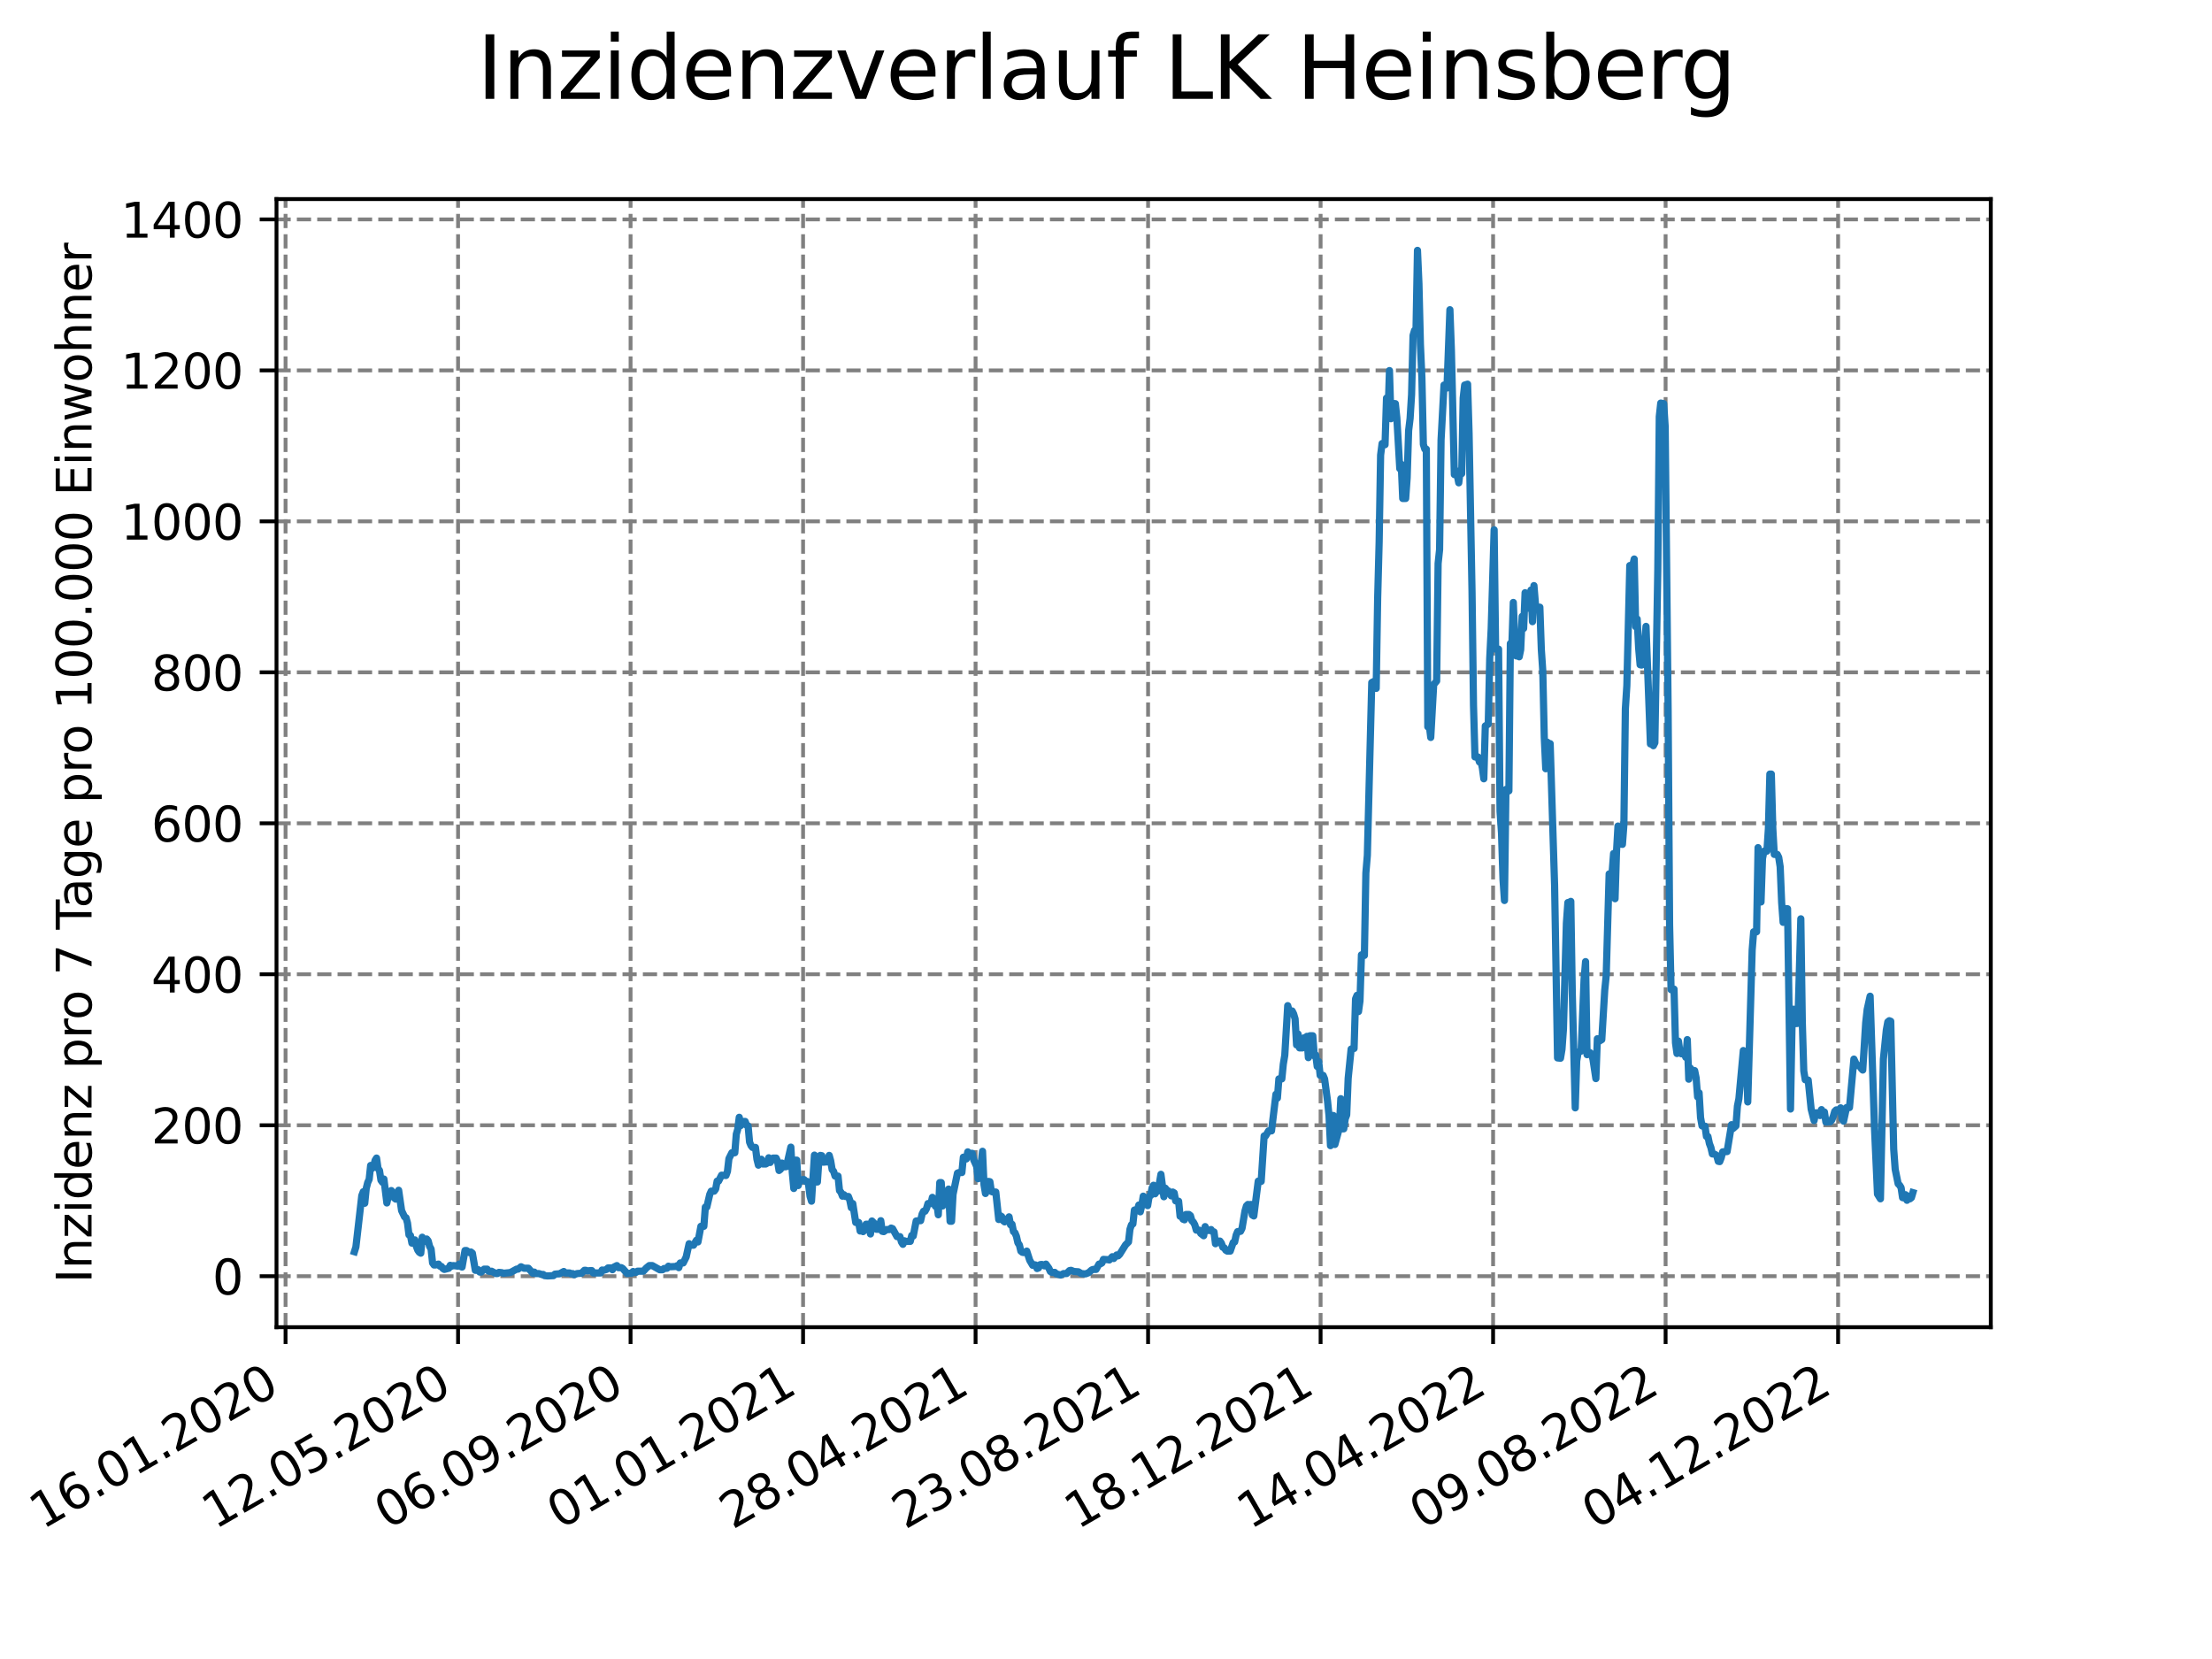 <?xml version="1.0" encoding="utf-8" standalone="no"?>
<!DOCTYPE svg PUBLIC "-//W3C//DTD SVG 1.1//EN"
  "http://www.w3.org/Graphics/SVG/1.1/DTD/svg11.dtd">
<svg xmlns:xlink="http://www.w3.org/1999/xlink" width="460.8pt" height="345.6pt" viewBox="0 0 460.8 345.6" xmlns="http://www.w3.org/2000/svg" version="1.1">
 <defs>
  <style type="text/css">*{stroke-linejoin: round; stroke-linecap: butt}</style>
 </defs>
 <g id="figure_1">
  <g id="patch_1">
   <path d="M 0 345.6 
L 460.8 345.6 
L 460.8 0 
L 0 0 
z
" style="fill: #ffffff"/>
  </g>
  <g id="axes_1">
   <g id="patch_2">
    <path d="M 57.6 276.48 
L 414.72 276.48 
L 414.72 41.472 
L 57.6 41.472 
z
" style="fill: #ffffff"/>
   </g>
   <g id="matplotlib.axis_1">
    <g id="xtick_1">
     <g id="line2d_1">
      <path d="M 59.486 276.48 
L 59.486 41.472 
" clip-path="url(#pb5d3e472e5)" style="fill: none; stroke-dasharray: 2.96,1.28; stroke-dashoffset: 0; stroke: #808080; stroke-width: 0.8"/>
     </g>
     <g id="line2d_2">
      <defs>
       <path id="m6e29b50422" d="M 0 0 
L 0 3.5 
" style="stroke: #000000; stroke-width: 0.8"/>
      </defs>
      <g>
       <use xlink:href="#m6e29b50422" x="59.486" y="276.48" style="stroke: #000000; stroke-width: 0.8"/>
      </g>
     </g>
     <g id="text_1">
      <!-- 16.01.2020 -->
      <g transform="translate(8.861 318.689) rotate(-30) scale(0.1 -0.1)">
       <defs>
        <path id="DejaVuSans-31" d="M 794 531 
L 1825 531 
L 1825 4091 
L 703 3866 
L 703 4441 
L 1819 4666 
L 2450 4666 
L 2450 531 
L 3481 531 
L 3481 0 
L 794 0 
L 794 531 
z
" transform="scale(0.016)"/>
        <path id="DejaVuSans-36" d="M 2113 2584 
Q 1688 2584 1439 2293 
Q 1191 2003 1191 1497 
Q 1191 994 1439 701 
Q 1688 409 2113 409 
Q 2538 409 2786 701 
Q 3034 994 3034 1497 
Q 3034 2003 2786 2293 
Q 2538 2584 2113 2584 
z
M 3366 4563 
L 3366 3988 
Q 3128 4100 2886 4159 
Q 2644 4219 2406 4219 
Q 1781 4219 1451 3797 
Q 1122 3375 1075 2522 
Q 1259 2794 1537 2939 
Q 1816 3084 2150 3084 
Q 2853 3084 3261 2657 
Q 3669 2231 3669 1497 
Q 3669 778 3244 343 
Q 2819 -91 2113 -91 
Q 1303 -91 875 529 
Q 447 1150 447 2328 
Q 447 3434 972 4092 
Q 1497 4750 2381 4750 
Q 2619 4750 2861 4703 
Q 3103 4656 3366 4563 
z
" transform="scale(0.016)"/>
        <path id="DejaVuSans-2e" d="M 684 794 
L 1344 794 
L 1344 0 
L 684 0 
L 684 794 
z
" transform="scale(0.016)"/>
        <path id="DejaVuSans-30" d="M 2034 4250 
Q 1547 4250 1301 3770 
Q 1056 3291 1056 2328 
Q 1056 1369 1301 889 
Q 1547 409 2034 409 
Q 2525 409 2770 889 
Q 3016 1369 3016 2328 
Q 3016 3291 2770 3770 
Q 2525 4250 2034 4250 
z
M 2034 4750 
Q 2819 4750 3233 4129 
Q 3647 3509 3647 2328 
Q 3647 1150 3233 529 
Q 2819 -91 2034 -91 
Q 1250 -91 836 529 
Q 422 1150 422 2328 
Q 422 3509 836 4129 
Q 1250 4750 2034 4750 
z
" transform="scale(0.016)"/>
        <path id="DejaVuSans-32" d="M 1228 531 
L 3431 531 
L 3431 0 
L 469 0 
L 469 531 
Q 828 903 1448 1529 
Q 2069 2156 2228 2338 
Q 2531 2678 2651 2914 
Q 2772 3150 2772 3378 
Q 2772 3750 2511 3984 
Q 2250 4219 1831 4219 
Q 1534 4219 1204 4116 
Q 875 4013 500 3803 
L 500 4441 
Q 881 4594 1212 4672 
Q 1544 4750 1819 4750 
Q 2544 4750 2975 4387 
Q 3406 4025 3406 3419 
Q 3406 3131 3298 2873 
Q 3191 2616 2906 2266 
Q 2828 2175 2409 1742 
Q 1991 1309 1228 531 
z
" transform="scale(0.016)"/>
       </defs>
       <use xlink:href="#DejaVuSans-31"/>
       <use xlink:href="#DejaVuSans-36" x="63.623"/>
       <use xlink:href="#DejaVuSans-2e" x="127.246"/>
       <use xlink:href="#DejaVuSans-30" x="159.033"/>
       <use xlink:href="#DejaVuSans-31" x="222.656"/>
       <use xlink:href="#DejaVuSans-2e" x="286.279"/>
       <use xlink:href="#DejaVuSans-32" x="318.066"/>
       <use xlink:href="#DejaVuSans-30" x="381.689"/>
       <use xlink:href="#DejaVuSans-32" x="445.312"/>
       <use xlink:href="#DejaVuSans-30" x="508.936"/>
      </g>
     </g>
    </g>
    <g id="xtick_2">
     <g id="line2d_3">
      <path d="M 95.423 276.48 
L 95.423 41.472 
" clip-path="url(#pb5d3e472e5)" style="fill: none; stroke-dasharray: 2.96,1.28; stroke-dashoffset: 0; stroke: #808080; stroke-width: 0.8"/>
     </g>
     <g id="line2d_4">
      <g>
       <use xlink:href="#m6e29b50422" x="95.423" y="276.48" style="stroke: #000000; stroke-width: 0.8"/>
      </g>
     </g>
     <g id="text_2">
      <!-- 12.05.2020 -->
      <g transform="translate(44.797 318.689) rotate(-30) scale(0.1 -0.1)">
       <defs>
        <path id="DejaVuSans-35" d="M 691 4666 
L 3169 4666 
L 3169 4134 
L 1269 4134 
L 1269 2991 
Q 1406 3038 1543 3061 
Q 1681 3084 1819 3084 
Q 2600 3084 3056 2656 
Q 3513 2228 3513 1497 
Q 3513 744 3044 326 
Q 2575 -91 1722 -91 
Q 1428 -91 1123 -41 
Q 819 9 494 109 
L 494 744 
Q 775 591 1075 516 
Q 1375 441 1709 441 
Q 2250 441 2565 725 
Q 2881 1009 2881 1497 
Q 2881 1984 2565 2268 
Q 2250 2553 1709 2553 
Q 1456 2553 1204 2497 
Q 953 2441 691 2322 
L 691 4666 
z
" transform="scale(0.016)"/>
       </defs>
       <use xlink:href="#DejaVuSans-31"/>
       <use xlink:href="#DejaVuSans-32" x="63.623"/>
       <use xlink:href="#DejaVuSans-2e" x="127.246"/>
       <use xlink:href="#DejaVuSans-30" x="159.033"/>
       <use xlink:href="#DejaVuSans-35" x="222.656"/>
       <use xlink:href="#DejaVuSans-2e" x="286.279"/>
       <use xlink:href="#DejaVuSans-32" x="318.066"/>
       <use xlink:href="#DejaVuSans-30" x="381.689"/>
       <use xlink:href="#DejaVuSans-32" x="445.312"/>
       <use xlink:href="#DejaVuSans-30" x="508.936"/>
      </g>
     </g>
    </g>
    <g id="xtick_3">
     <g id="line2d_5">
      <path d="M 131.359 276.48 
L 131.359 41.472 
" clip-path="url(#pb5d3e472e5)" style="fill: none; stroke-dasharray: 2.96,1.28; stroke-dashoffset: 0; stroke: #808080; stroke-width: 0.8"/>
     </g>
     <g id="line2d_6">
      <g>
       <use xlink:href="#m6e29b50422" x="131.359" y="276.48" style="stroke: #000000; stroke-width: 0.8"/>
      </g>
     </g>
     <g id="text_3">
      <!-- 06.09.2020 -->
      <g transform="translate(80.734 318.689) rotate(-30) scale(0.1 -0.1)">
       <defs>
        <path id="DejaVuSans-39" d="M 703 97 
L 703 672 
Q 941 559 1184 500 
Q 1428 441 1663 441 
Q 2288 441 2617 861 
Q 2947 1281 2994 2138 
Q 2813 1869 2534 1725 
Q 2256 1581 1919 1581 
Q 1219 1581 811 2004 
Q 403 2428 403 3163 
Q 403 3881 828 4315 
Q 1253 4750 1959 4750 
Q 2769 4750 3195 4129 
Q 3622 3509 3622 2328 
Q 3622 1225 3098 567 
Q 2575 -91 1691 -91 
Q 1453 -91 1209 -44 
Q 966 3 703 97 
z
M 1959 2075 
Q 2384 2075 2632 2365 
Q 2881 2656 2881 3163 
Q 2881 3666 2632 3958 
Q 2384 4250 1959 4250 
Q 1534 4250 1286 3958 
Q 1038 3666 1038 3163 
Q 1038 2656 1286 2365 
Q 1534 2075 1959 2075 
z
" transform="scale(0.016)"/>
       </defs>
       <use xlink:href="#DejaVuSans-30"/>
       <use xlink:href="#DejaVuSans-36" x="63.623"/>
       <use xlink:href="#DejaVuSans-2e" x="127.246"/>
       <use xlink:href="#DejaVuSans-30" x="159.033"/>
       <use xlink:href="#DejaVuSans-39" x="222.656"/>
       <use xlink:href="#DejaVuSans-2e" x="286.279"/>
       <use xlink:href="#DejaVuSans-32" x="318.066"/>
       <use xlink:href="#DejaVuSans-30" x="381.689"/>
       <use xlink:href="#DejaVuSans-32" x="445.312"/>
       <use xlink:href="#DejaVuSans-30" x="508.936"/>
      </g>
     </g>
    </g>
    <g id="xtick_4">
     <g id="line2d_7">
      <path d="M 167.295 276.48 
L 167.295 41.472 
" clip-path="url(#pb5d3e472e5)" style="fill: none; stroke-dasharray: 2.96,1.28; stroke-dashoffset: 0; stroke: #808080; stroke-width: 0.8"/>
     </g>
     <g id="line2d_8">
      <g>
       <use xlink:href="#m6e29b50422" x="167.295" y="276.48" style="stroke: #000000; stroke-width: 0.8"/>
      </g>
     </g>
     <g id="text_4">
      <!-- 01.01.2021 -->
      <g transform="translate(116.67 318.689) rotate(-30) scale(0.1 -0.1)">
       <use xlink:href="#DejaVuSans-30"/>
       <use xlink:href="#DejaVuSans-31" x="63.623"/>
       <use xlink:href="#DejaVuSans-2e" x="127.246"/>
       <use xlink:href="#DejaVuSans-30" x="159.033"/>
       <use xlink:href="#DejaVuSans-31" x="222.656"/>
       <use xlink:href="#DejaVuSans-2e" x="286.279"/>
       <use xlink:href="#DejaVuSans-32" x="318.066"/>
       <use xlink:href="#DejaVuSans-30" x="381.689"/>
       <use xlink:href="#DejaVuSans-32" x="445.312"/>
       <use xlink:href="#DejaVuSans-31" x="508.936"/>
      </g>
     </g>
    </g>
    <g id="xtick_5">
     <g id="line2d_9">
      <path d="M 203.231 276.48 
L 203.231 41.472 
" clip-path="url(#pb5d3e472e5)" style="fill: none; stroke-dasharray: 2.96,1.28; stroke-dashoffset: 0; stroke: #808080; stroke-width: 0.8"/>
     </g>
     <g id="line2d_10">
      <g>
       <use xlink:href="#m6e29b50422" x="203.231" y="276.48" style="stroke: #000000; stroke-width: 0.8"/>
      </g>
     </g>
     <g id="text_5">
      <!-- 28.04.2021 -->
      <g transform="translate(152.606 318.689) rotate(-30) scale(0.1 -0.1)">
       <defs>
        <path id="DejaVuSans-38" d="M 2034 2216 
Q 1584 2216 1326 1975 
Q 1069 1734 1069 1313 
Q 1069 891 1326 650 
Q 1584 409 2034 409 
Q 2484 409 2743 651 
Q 3003 894 3003 1313 
Q 3003 1734 2745 1975 
Q 2488 2216 2034 2216 
z
M 1403 2484 
Q 997 2584 770 2862 
Q 544 3141 544 3541 
Q 544 4100 942 4425 
Q 1341 4750 2034 4750 
Q 2731 4750 3128 4425 
Q 3525 4100 3525 3541 
Q 3525 3141 3298 2862 
Q 3072 2584 2669 2484 
Q 3125 2378 3379 2068 
Q 3634 1759 3634 1313 
Q 3634 634 3220 271 
Q 2806 -91 2034 -91 
Q 1263 -91 848 271 
Q 434 634 434 1313 
Q 434 1759 690 2068 
Q 947 2378 1403 2484 
z
M 1172 3481 
Q 1172 3119 1398 2916 
Q 1625 2713 2034 2713 
Q 2441 2713 2670 2916 
Q 2900 3119 2900 3481 
Q 2900 3844 2670 4047 
Q 2441 4250 2034 4250 
Q 1625 4250 1398 4047 
Q 1172 3844 1172 3481 
z
" transform="scale(0.016)"/>
        <path id="DejaVuSans-34" d="M 2419 4116 
L 825 1625 
L 2419 1625 
L 2419 4116 
z
M 2253 4666 
L 3047 4666 
L 3047 1625 
L 3713 1625 
L 3713 1100 
L 3047 1100 
L 3047 0 
L 2419 0 
L 2419 1100 
L 313 1100 
L 313 1709 
L 2253 4666 
z
" transform="scale(0.016)"/>
       </defs>
       <use xlink:href="#DejaVuSans-32"/>
       <use xlink:href="#DejaVuSans-38" x="63.623"/>
       <use xlink:href="#DejaVuSans-2e" x="127.246"/>
       <use xlink:href="#DejaVuSans-30" x="159.033"/>
       <use xlink:href="#DejaVuSans-34" x="222.656"/>
       <use xlink:href="#DejaVuSans-2e" x="286.279"/>
       <use xlink:href="#DejaVuSans-32" x="318.066"/>
       <use xlink:href="#DejaVuSans-30" x="381.689"/>
       <use xlink:href="#DejaVuSans-32" x="445.312"/>
       <use xlink:href="#DejaVuSans-31" x="508.936"/>
      </g>
     </g>
    </g>
    <g id="xtick_6">
     <g id="line2d_11">
      <path d="M 239.167 276.48 
L 239.167 41.472 
" clip-path="url(#pb5d3e472e5)" style="fill: none; stroke-dasharray: 2.96,1.28; stroke-dashoffset: 0; stroke: #808080; stroke-width: 0.8"/>
     </g>
     <g id="line2d_12">
      <g>
       <use xlink:href="#m6e29b50422" x="239.167" y="276.48" style="stroke: #000000; stroke-width: 0.8"/>
      </g>
     </g>
     <g id="text_6">
      <!-- 23.08.2021 -->
      <g transform="translate(188.542 318.689) rotate(-30) scale(0.1 -0.1)">
       <defs>
        <path id="DejaVuSans-33" d="M 2597 2516 
Q 3050 2419 3304 2112 
Q 3559 1806 3559 1356 
Q 3559 666 3084 287 
Q 2609 -91 1734 -91 
Q 1441 -91 1130 -33 
Q 819 25 488 141 
L 488 750 
Q 750 597 1062 519 
Q 1375 441 1716 441 
Q 2309 441 2620 675 
Q 2931 909 2931 1356 
Q 2931 1769 2642 2001 
Q 2353 2234 1838 2234 
L 1294 2234 
L 1294 2753 
L 1863 2753 
Q 2328 2753 2575 2939 
Q 2822 3125 2822 3475 
Q 2822 3834 2567 4026 
Q 2313 4219 1838 4219 
Q 1578 4219 1281 4162 
Q 984 4106 628 3988 
L 628 4550 
Q 988 4650 1302 4700 
Q 1616 4750 1894 4750 
Q 2613 4750 3031 4423 
Q 3450 4097 3450 3541 
Q 3450 3153 3228 2886 
Q 3006 2619 2597 2516 
z
" transform="scale(0.016)"/>
       </defs>
       <use xlink:href="#DejaVuSans-32"/>
       <use xlink:href="#DejaVuSans-33" x="63.623"/>
       <use xlink:href="#DejaVuSans-2e" x="127.246"/>
       <use xlink:href="#DejaVuSans-30" x="159.033"/>
       <use xlink:href="#DejaVuSans-38" x="222.656"/>
       <use xlink:href="#DejaVuSans-2e" x="286.279"/>
       <use xlink:href="#DejaVuSans-32" x="318.066"/>
       <use xlink:href="#DejaVuSans-30" x="381.689"/>
       <use xlink:href="#DejaVuSans-32" x="445.312"/>
       <use xlink:href="#DejaVuSans-31" x="508.936"/>
      </g>
     </g>
    </g>
    <g id="xtick_7">
     <g id="line2d_13">
      <path d="M 275.104 276.48 
L 275.104 41.472 
" clip-path="url(#pb5d3e472e5)" style="fill: none; stroke-dasharray: 2.96,1.28; stroke-dashoffset: 0; stroke: #808080; stroke-width: 0.8"/>
     </g>
     <g id="line2d_14">
      <g>
       <use xlink:href="#m6e29b50422" x="275.104" y="276.48" style="stroke: #000000; stroke-width: 0.8"/>
      </g>
     </g>
     <g id="text_7">
      <!-- 18.12.2021 -->
      <g transform="translate(224.478 318.689) rotate(-30) scale(0.1 -0.1)">
       <use xlink:href="#DejaVuSans-31"/>
       <use xlink:href="#DejaVuSans-38" x="63.623"/>
       <use xlink:href="#DejaVuSans-2e" x="127.246"/>
       <use xlink:href="#DejaVuSans-31" x="159.033"/>
       <use xlink:href="#DejaVuSans-32" x="222.656"/>
       <use xlink:href="#DejaVuSans-2e" x="286.279"/>
       <use xlink:href="#DejaVuSans-32" x="318.066"/>
       <use xlink:href="#DejaVuSans-30" x="381.689"/>
       <use xlink:href="#DejaVuSans-32" x="445.312"/>
       <use xlink:href="#DejaVuSans-31" x="508.936"/>
      </g>
     </g>
    </g>
    <g id="xtick_8">
     <g id="line2d_15">
      <path d="M 311.04 276.48 
L 311.04 41.472 
" clip-path="url(#pb5d3e472e5)" style="fill: none; stroke-dasharray: 2.96,1.28; stroke-dashoffset: 0; stroke: #808080; stroke-width: 0.8"/>
     </g>
     <g id="line2d_16">
      <g>
       <use xlink:href="#m6e29b50422" x="311.04" y="276.48" style="stroke: #000000; stroke-width: 0.8"/>
      </g>
     </g>
     <g id="text_8">
      <!-- 14.04.2022 -->
      <g transform="translate(260.415 318.689) rotate(-30) scale(0.1 -0.1)">
       <use xlink:href="#DejaVuSans-31"/>
       <use xlink:href="#DejaVuSans-34" x="63.623"/>
       <use xlink:href="#DejaVuSans-2e" x="127.246"/>
       <use xlink:href="#DejaVuSans-30" x="159.033"/>
       <use xlink:href="#DejaVuSans-34" x="222.656"/>
       <use xlink:href="#DejaVuSans-2e" x="286.279"/>
       <use xlink:href="#DejaVuSans-32" x="318.066"/>
       <use xlink:href="#DejaVuSans-30" x="381.689"/>
       <use xlink:href="#DejaVuSans-32" x="445.312"/>
       <use xlink:href="#DejaVuSans-32" x="508.936"/>
      </g>
     </g>
    </g>
    <g id="xtick_9">
     <g id="line2d_17">
      <path d="M 346.976 276.48 
L 346.976 41.472 
" clip-path="url(#pb5d3e472e5)" style="fill: none; stroke-dasharray: 2.96,1.28; stroke-dashoffset: 0; stroke: #808080; stroke-width: 0.8"/>
     </g>
     <g id="line2d_18">
      <g>
       <use xlink:href="#m6e29b50422" x="346.976" y="276.48" style="stroke: #000000; stroke-width: 0.8"/>
      </g>
     </g>
     <g id="text_9">
      <!-- 09.08.2022 -->
      <g transform="translate(296.351 318.689) rotate(-30) scale(0.1 -0.1)">
       <use xlink:href="#DejaVuSans-30"/>
       <use xlink:href="#DejaVuSans-39" x="63.623"/>
       <use xlink:href="#DejaVuSans-2e" x="127.246"/>
       <use xlink:href="#DejaVuSans-30" x="159.033"/>
       <use xlink:href="#DejaVuSans-38" x="222.656"/>
       <use xlink:href="#DejaVuSans-2e" x="286.279"/>
       <use xlink:href="#DejaVuSans-32" x="318.066"/>
       <use xlink:href="#DejaVuSans-30" x="381.689"/>
       <use xlink:href="#DejaVuSans-32" x="445.312"/>
       <use xlink:href="#DejaVuSans-32" x="508.936"/>
      </g>
     </g>
    </g>
    <g id="xtick_10">
     <g id="line2d_19">
      <path d="M 382.912 276.48 
L 382.912 41.472 
" clip-path="url(#pb5d3e472e5)" style="fill: none; stroke-dasharray: 2.96,1.28; stroke-dashoffset: 0; stroke: #808080; stroke-width: 0.8"/>
     </g>
     <g id="line2d_20">
      <g>
       <use xlink:href="#m6e29b50422" x="382.912" y="276.48" style="stroke: #000000; stroke-width: 0.8"/>
      </g>
     </g>
     <g id="text_10">
      <!-- 04.12.2022 -->
      <g transform="translate(332.287 318.689) rotate(-30) scale(0.1 -0.1)">
       <use xlink:href="#DejaVuSans-30"/>
       <use xlink:href="#DejaVuSans-34" x="63.623"/>
       <use xlink:href="#DejaVuSans-2e" x="127.246"/>
       <use xlink:href="#DejaVuSans-31" x="159.033"/>
       <use xlink:href="#DejaVuSans-32" x="222.656"/>
       <use xlink:href="#DejaVuSans-2e" x="286.279"/>
       <use xlink:href="#DejaVuSans-32" x="318.066"/>
       <use xlink:href="#DejaVuSans-30" x="381.689"/>
       <use xlink:href="#DejaVuSans-32" x="445.312"/>
       <use xlink:href="#DejaVuSans-32" x="508.936"/>
      </g>
     </g>
    </g>
   </g>
   <g id="matplotlib.axis_2">
    <g id="ytick_1">
     <g id="line2d_21">
      <path d="M 57.6 265.859 
L 414.72 265.859 
" clip-path="url(#pb5d3e472e5)" style="fill: none; stroke-dasharray: 2.96,1.28; stroke-dashoffset: 0; stroke: #808080; stroke-width: 0.8"/>
     </g>
     <g id="line2d_22">
      <defs>
       <path id="m765ed62979" d="M 0 0 
L -3.5 0 
" style="stroke: #000000; stroke-width: 0.8"/>
      </defs>
      <g>
       <use xlink:href="#m765ed62979" x="57.6" y="265.859" style="stroke: #000000; stroke-width: 0.8"/>
      </g>
     </g>
     <g id="text_11">
      <!-- 0 -->
      <g transform="translate(44.237 269.659) scale(0.1 -0.1)">
       <use xlink:href="#DejaVuSans-30"/>
      </g>
     </g>
    </g>
    <g id="ytick_2">
     <g id="line2d_23">
      <path d="M 57.6 234.409 
L 414.72 234.409 
" clip-path="url(#pb5d3e472e5)" style="fill: none; stroke-dasharray: 2.96,1.28; stroke-dashoffset: 0; stroke: #808080; stroke-width: 0.8"/>
     </g>
     <g id="line2d_24">
      <g>
       <use xlink:href="#m765ed62979" x="57.6" y="234.409" style="stroke: #000000; stroke-width: 0.8"/>
      </g>
     </g>
     <g id="text_12">
      <!-- 200 -->
      <g transform="translate(31.512 238.208) scale(0.1 -0.1)">
       <use xlink:href="#DejaVuSans-32"/>
       <use xlink:href="#DejaVuSans-30" x="63.623"/>
       <use xlink:href="#DejaVuSans-30" x="127.246"/>
      </g>
     </g>
    </g>
    <g id="ytick_3">
     <g id="line2d_25">
      <path d="M 57.6 202.959 
L 414.72 202.959 
" clip-path="url(#pb5d3e472e5)" style="fill: none; stroke-dasharray: 2.96,1.28; stroke-dashoffset: 0; stroke: #808080; stroke-width: 0.8"/>
     </g>
     <g id="line2d_26">
      <g>
       <use xlink:href="#m765ed62979" x="57.6" y="202.959" style="stroke: #000000; stroke-width: 0.8"/>
      </g>
     </g>
     <g id="text_13">
      <!-- 400 -->
      <g transform="translate(31.512 206.758) scale(0.1 -0.1)">
       <use xlink:href="#DejaVuSans-34"/>
       <use xlink:href="#DejaVuSans-30" x="63.623"/>
       <use xlink:href="#DejaVuSans-30" x="127.246"/>
      </g>
     </g>
    </g>
    <g id="ytick_4">
     <g id="line2d_27">
      <path d="M 57.6 171.508 
L 414.72 171.508 
" clip-path="url(#pb5d3e472e5)" style="fill: none; stroke-dasharray: 2.96,1.28; stroke-dashoffset: 0; stroke: #808080; stroke-width: 0.8"/>
     </g>
     <g id="line2d_28">
      <g>
       <use xlink:href="#m765ed62979" x="57.6" y="171.508" style="stroke: #000000; stroke-width: 0.8"/>
      </g>
     </g>
     <g id="text_14">
      <!-- 600 -->
      <g transform="translate(31.512 175.308) scale(0.1 -0.1)">
       <use xlink:href="#DejaVuSans-36"/>
       <use xlink:href="#DejaVuSans-30" x="63.623"/>
       <use xlink:href="#DejaVuSans-30" x="127.246"/>
      </g>
     </g>
    </g>
    <g id="ytick_5">
     <g id="line2d_29">
      <path d="M 57.6 140.058 
L 414.72 140.058 
" clip-path="url(#pb5d3e472e5)" style="fill: none; stroke-dasharray: 2.96,1.28; stroke-dashoffset: 0; stroke: #808080; stroke-width: 0.8"/>
     </g>
     <g id="line2d_30">
      <g>
       <use xlink:href="#m765ed62979" x="57.6" y="140.058" style="stroke: #000000; stroke-width: 0.8"/>
      </g>
     </g>
     <g id="text_15">
      <!-- 800 -->
      <g transform="translate(31.512 143.857) scale(0.1 -0.1)">
       <use xlink:href="#DejaVuSans-38"/>
       <use xlink:href="#DejaVuSans-30" x="63.623"/>
       <use xlink:href="#DejaVuSans-30" x="127.246"/>
      </g>
     </g>
    </g>
    <g id="ytick_6">
     <g id="line2d_31">
      <path d="M 57.6 108.608 
L 414.72 108.608 
" clip-path="url(#pb5d3e472e5)" style="fill: none; stroke-dasharray: 2.96,1.28; stroke-dashoffset: 0; stroke: #808080; stroke-width: 0.8"/>
     </g>
     <g id="line2d_32">
      <g>
       <use xlink:href="#m765ed62979" x="57.6" y="108.608" style="stroke: #000000; stroke-width: 0.8"/>
      </g>
     </g>
     <g id="text_16">
      <!-- 1000 -->
      <g transform="translate(25.15 112.407) scale(0.1 -0.1)">
       <use xlink:href="#DejaVuSans-31"/>
       <use xlink:href="#DejaVuSans-30" x="63.623"/>
       <use xlink:href="#DejaVuSans-30" x="127.246"/>
       <use xlink:href="#DejaVuSans-30" x="190.869"/>
      </g>
     </g>
    </g>
    <g id="ytick_7">
     <g id="line2d_33">
      <path d="M 57.6 77.158 
L 414.72 77.158 
" clip-path="url(#pb5d3e472e5)" style="fill: none; stroke-dasharray: 2.96,1.28; stroke-dashoffset: 0; stroke: #808080; stroke-width: 0.8"/>
     </g>
     <g id="line2d_34">
      <g>
       <use xlink:href="#m765ed62979" x="57.6" y="77.158" style="stroke: #000000; stroke-width: 0.8"/>
      </g>
     </g>
     <g id="text_17">
      <!-- 1200 -->
      <g transform="translate(25.15 80.957) scale(0.1 -0.1)">
       <use xlink:href="#DejaVuSans-31"/>
       <use xlink:href="#DejaVuSans-32" x="63.623"/>
       <use xlink:href="#DejaVuSans-30" x="127.246"/>
       <use xlink:href="#DejaVuSans-30" x="190.869"/>
      </g>
     </g>
    </g>
    <g id="ytick_8">
     <g id="line2d_35">
      <path d="M 57.6 45.707 
L 414.72 45.707 
" clip-path="url(#pb5d3e472e5)" style="fill: none; stroke-dasharray: 2.96,1.28; stroke-dashoffset: 0; stroke: #808080; stroke-width: 0.8"/>
     </g>
     <g id="line2d_36">
      <g>
       <use xlink:href="#m765ed62979" x="57.6" y="45.707" style="stroke: #000000; stroke-width: 0.8"/>
      </g>
     </g>
     <g id="text_18">
      <!-- 1400 -->
      <g transform="translate(25.15 49.507) scale(0.1 -0.1)">
       <use xlink:href="#DejaVuSans-31"/>
       <use xlink:href="#DejaVuSans-34" x="63.623"/>
       <use xlink:href="#DejaVuSans-30" x="127.246"/>
       <use xlink:href="#DejaVuSans-30" x="190.869"/>
      </g>
     </g>
    </g>
    <g id="text_19">
     <!-- Inzidenz pro 7 Tage pro 100.000 Einwohner -->
     <g transform="translate(19.07 267.301) rotate(-90) scale(0.1 -0.1)">
      <defs>
       <path id="DejaVuSans-49" d="M 628 4666 
L 1259 4666 
L 1259 0 
L 628 0 
L 628 4666 
z
" transform="scale(0.016)"/>
       <path id="DejaVuSans-6e" d="M 3513 2113 
L 3513 0 
L 2938 0 
L 2938 2094 
Q 2938 2591 2744 2837 
Q 2550 3084 2163 3084 
Q 1697 3084 1428 2787 
Q 1159 2491 1159 1978 
L 1159 0 
L 581 0 
L 581 3500 
L 1159 3500 
L 1159 2956 
Q 1366 3272 1645 3428 
Q 1925 3584 2291 3584 
Q 2894 3584 3203 3211 
Q 3513 2838 3513 2113 
z
" transform="scale(0.016)"/>
       <path id="DejaVuSans-7a" d="M 353 3500 
L 3084 3500 
L 3084 2975 
L 922 459 
L 3084 459 
L 3084 0 
L 275 0 
L 275 525 
L 2438 3041 
L 353 3041 
L 353 3500 
z
" transform="scale(0.016)"/>
       <path id="DejaVuSans-69" d="M 603 3500 
L 1178 3500 
L 1178 0 
L 603 0 
L 603 3500 
z
M 603 4863 
L 1178 4863 
L 1178 4134 
L 603 4134 
L 603 4863 
z
" transform="scale(0.016)"/>
       <path id="DejaVuSans-64" d="M 2906 2969 
L 2906 4863 
L 3481 4863 
L 3481 0 
L 2906 0 
L 2906 525 
Q 2725 213 2448 61 
Q 2172 -91 1784 -91 
Q 1150 -91 751 415 
Q 353 922 353 1747 
Q 353 2572 751 3078 
Q 1150 3584 1784 3584 
Q 2172 3584 2448 3432 
Q 2725 3281 2906 2969 
z
M 947 1747 
Q 947 1113 1208 752 
Q 1469 391 1925 391 
Q 2381 391 2643 752 
Q 2906 1113 2906 1747 
Q 2906 2381 2643 2742 
Q 2381 3103 1925 3103 
Q 1469 3103 1208 2742 
Q 947 2381 947 1747 
z
" transform="scale(0.016)"/>
       <path id="DejaVuSans-65" d="M 3597 1894 
L 3597 1613 
L 953 1613 
Q 991 1019 1311 708 
Q 1631 397 2203 397 
Q 2534 397 2845 478 
Q 3156 559 3463 722 
L 3463 178 
Q 3153 47 2828 -22 
Q 2503 -91 2169 -91 
Q 1331 -91 842 396 
Q 353 884 353 1716 
Q 353 2575 817 3079 
Q 1281 3584 2069 3584 
Q 2775 3584 3186 3129 
Q 3597 2675 3597 1894 
z
M 3022 2063 
Q 3016 2534 2758 2815 
Q 2500 3097 2075 3097 
Q 1594 3097 1305 2825 
Q 1016 2553 972 2059 
L 3022 2063 
z
" transform="scale(0.016)"/>
       <path id="DejaVuSans-20" transform="scale(0.016)"/>
       <path id="DejaVuSans-70" d="M 1159 525 
L 1159 -1331 
L 581 -1331 
L 581 3500 
L 1159 3500 
L 1159 2969 
Q 1341 3281 1617 3432 
Q 1894 3584 2278 3584 
Q 2916 3584 3314 3078 
Q 3713 2572 3713 1747 
Q 3713 922 3314 415 
Q 2916 -91 2278 -91 
Q 1894 -91 1617 61 
Q 1341 213 1159 525 
z
M 3116 1747 
Q 3116 2381 2855 2742 
Q 2594 3103 2138 3103 
Q 1681 3103 1420 2742 
Q 1159 2381 1159 1747 
Q 1159 1113 1420 752 
Q 1681 391 2138 391 
Q 2594 391 2855 752 
Q 3116 1113 3116 1747 
z
" transform="scale(0.016)"/>
       <path id="DejaVuSans-72" d="M 2631 2963 
Q 2534 3019 2420 3045 
Q 2306 3072 2169 3072 
Q 1681 3072 1420 2755 
Q 1159 2438 1159 1844 
L 1159 0 
L 581 0 
L 581 3500 
L 1159 3500 
L 1159 2956 
Q 1341 3275 1631 3429 
Q 1922 3584 2338 3584 
Q 2397 3584 2469 3576 
Q 2541 3569 2628 3553 
L 2631 2963 
z
" transform="scale(0.016)"/>
       <path id="DejaVuSans-6f" d="M 1959 3097 
Q 1497 3097 1228 2736 
Q 959 2375 959 1747 
Q 959 1119 1226 758 
Q 1494 397 1959 397 
Q 2419 397 2687 759 
Q 2956 1122 2956 1747 
Q 2956 2369 2687 2733 
Q 2419 3097 1959 3097 
z
M 1959 3584 
Q 2709 3584 3137 3096 
Q 3566 2609 3566 1747 
Q 3566 888 3137 398 
Q 2709 -91 1959 -91 
Q 1206 -91 779 398 
Q 353 888 353 1747 
Q 353 2609 779 3096 
Q 1206 3584 1959 3584 
z
" transform="scale(0.016)"/>
       <path id="DejaVuSans-37" d="M 525 4666 
L 3525 4666 
L 3525 4397 
L 1831 0 
L 1172 0 
L 2766 4134 
L 525 4134 
L 525 4666 
z
" transform="scale(0.016)"/>
       <path id="DejaVuSans-54" d="M -19 4666 
L 3928 4666 
L 3928 4134 
L 2272 4134 
L 2272 0 
L 1638 0 
L 1638 4134 
L -19 4134 
L -19 4666 
z
" transform="scale(0.016)"/>
       <path id="DejaVuSans-61" d="M 2194 1759 
Q 1497 1759 1228 1600 
Q 959 1441 959 1056 
Q 959 750 1161 570 
Q 1363 391 1709 391 
Q 2188 391 2477 730 
Q 2766 1069 2766 1631 
L 2766 1759 
L 2194 1759 
z
M 3341 1997 
L 3341 0 
L 2766 0 
L 2766 531 
Q 2569 213 2275 61 
Q 1981 -91 1556 -91 
Q 1019 -91 701 211 
Q 384 513 384 1019 
Q 384 1609 779 1909 
Q 1175 2209 1959 2209 
L 2766 2209 
L 2766 2266 
Q 2766 2663 2505 2880 
Q 2244 3097 1772 3097 
Q 1472 3097 1187 3025 
Q 903 2953 641 2809 
L 641 3341 
Q 956 3463 1253 3523 
Q 1550 3584 1831 3584 
Q 2591 3584 2966 3190 
Q 3341 2797 3341 1997 
z
" transform="scale(0.016)"/>
       <path id="DejaVuSans-67" d="M 2906 1791 
Q 2906 2416 2648 2759 
Q 2391 3103 1925 3103 
Q 1463 3103 1205 2759 
Q 947 2416 947 1791 
Q 947 1169 1205 825 
Q 1463 481 1925 481 
Q 2391 481 2648 825 
Q 2906 1169 2906 1791 
z
M 3481 434 
Q 3481 -459 3084 -895 
Q 2688 -1331 1869 -1331 
Q 1566 -1331 1297 -1286 
Q 1028 -1241 775 -1147 
L 775 -588 
Q 1028 -725 1275 -790 
Q 1522 -856 1778 -856 
Q 2344 -856 2625 -561 
Q 2906 -266 2906 331 
L 2906 616 
Q 2728 306 2450 153 
Q 2172 0 1784 0 
Q 1141 0 747 490 
Q 353 981 353 1791 
Q 353 2603 747 3093 
Q 1141 3584 1784 3584 
Q 2172 3584 2450 3431 
Q 2728 3278 2906 2969 
L 2906 3500 
L 3481 3500 
L 3481 434 
z
" transform="scale(0.016)"/>
       <path id="DejaVuSans-45" d="M 628 4666 
L 3578 4666 
L 3578 4134 
L 1259 4134 
L 1259 2753 
L 3481 2753 
L 3481 2222 
L 1259 2222 
L 1259 531 
L 3634 531 
L 3634 0 
L 628 0 
L 628 4666 
z
" transform="scale(0.016)"/>
       <path id="DejaVuSans-77" d="M 269 3500 
L 844 3500 
L 1563 769 
L 2278 3500 
L 2956 3500 
L 3675 769 
L 4391 3500 
L 4966 3500 
L 4050 0 
L 3372 0 
L 2619 2869 
L 1863 0 
L 1184 0 
L 269 3500 
z
" transform="scale(0.016)"/>
       <path id="DejaVuSans-68" d="M 3513 2113 
L 3513 0 
L 2938 0 
L 2938 2094 
Q 2938 2591 2744 2837 
Q 2550 3084 2163 3084 
Q 1697 3084 1428 2787 
Q 1159 2491 1159 1978 
L 1159 0 
L 581 0 
L 581 4863 
L 1159 4863 
L 1159 2956 
Q 1366 3272 1645 3428 
Q 1925 3584 2291 3584 
Q 2894 3584 3203 3211 
Q 3513 2838 3513 2113 
z
" transform="scale(0.016)"/>
      </defs>
      <use xlink:href="#DejaVuSans-49"/>
      <use xlink:href="#DejaVuSans-6e" x="29.492"/>
      <use xlink:href="#DejaVuSans-7a" x="92.871"/>
      <use xlink:href="#DejaVuSans-69" x="145.361"/>
      <use xlink:href="#DejaVuSans-64" x="173.145"/>
      <use xlink:href="#DejaVuSans-65" x="236.621"/>
      <use xlink:href="#DejaVuSans-6e" x="298.145"/>
      <use xlink:href="#DejaVuSans-7a" x="361.523"/>
      <use xlink:href="#DejaVuSans-20" x="414.014"/>
      <use xlink:href="#DejaVuSans-70" x="445.801"/>
      <use xlink:href="#DejaVuSans-72" x="509.277"/>
      <use xlink:href="#DejaVuSans-6f" x="548.141"/>
      <use xlink:href="#DejaVuSans-20" x="609.322"/>
      <use xlink:href="#DejaVuSans-37" x="641.109"/>
      <use xlink:href="#DejaVuSans-20" x="704.732"/>
      <use xlink:href="#DejaVuSans-54" x="736.52"/>
      <use xlink:href="#DejaVuSans-61" x="781.104"/>
      <use xlink:href="#DejaVuSans-67" x="842.383"/>
      <use xlink:href="#DejaVuSans-65" x="905.859"/>
      <use xlink:href="#DejaVuSans-20" x="967.383"/>
      <use xlink:href="#DejaVuSans-70" x="999.17"/>
      <use xlink:href="#DejaVuSans-72" x="1062.646"/>
      <use xlink:href="#DejaVuSans-6f" x="1101.51"/>
      <use xlink:href="#DejaVuSans-20" x="1162.691"/>
      <use xlink:href="#DejaVuSans-31" x="1194.479"/>
      <use xlink:href="#DejaVuSans-30" x="1258.102"/>
      <use xlink:href="#DejaVuSans-30" x="1321.725"/>
      <use xlink:href="#DejaVuSans-2e" x="1385.348"/>
      <use xlink:href="#DejaVuSans-30" x="1417.135"/>
      <use xlink:href="#DejaVuSans-30" x="1480.758"/>
      <use xlink:href="#DejaVuSans-30" x="1544.381"/>
      <use xlink:href="#DejaVuSans-20" x="1608.004"/>
      <use xlink:href="#DejaVuSans-45" x="1639.791"/>
      <use xlink:href="#DejaVuSans-69" x="1702.975"/>
      <use xlink:href="#DejaVuSans-6e" x="1730.758"/>
      <use xlink:href="#DejaVuSans-77" x="1794.137"/>
      <use xlink:href="#DejaVuSans-6f" x="1875.924"/>
      <use xlink:href="#DejaVuSans-68" x="1937.105"/>
      <use xlink:href="#DejaVuSans-6e" x="2000.484"/>
      <use xlink:href="#DejaVuSans-65" x="2063.863"/>
      <use xlink:href="#DejaVuSans-72" x="2125.387"/>
     </g>
    </g>
   </g>
   <g id="line2d_37">
    <path d="M 73.833 260.752 
L 74.14 259.768 
L 75.368 249.061 
L 75.676 248.261 
L 75.983 250.661 
L 76.29 247.584 
L 76.597 246.353 
L 76.904 245.676 
L 77.211 242.784 
L 77.518 243.4 
L 77.826 243.092 
L 78.133 241.738 
L 78.44 241.246 
L 78.747 243.4 
L 79.054 243.83 
L 79.361 245.861 
L 79.669 246.292 
L 79.976 245.615 
L 80.59 250.599 
L 80.897 249.184 
L 81.204 249.061 
L 81.511 248.015 
L 81.819 248.384 
L 82.126 249.553 
L 82.433 249.799 
L 82.74 249.184 
L 83.047 247.953 
L 83.661 252.199 
L 84.276 253.491 
L 84.583 253.676 
L 84.89 254.783 
L 85.197 257.245 
L 85.504 257.368 
L 85.811 258.968 
L 86.119 258.291 
L 86.426 258.291 
L 86.733 259.644 
L 87.04 260.444 
L 87.347 260.875 
L 87.654 261.06 
L 87.961 257.737 
L 88.269 258.598 
L 88.576 258.598 
L 88.883 258.106 
L 89.19 258.475 
L 89.497 259.644 
L 89.804 260.198 
L 90.112 263.09 
L 90.419 263.521 
L 90.726 263.521 
L 91.34 263.336 
L 91.647 263.767 
L 91.954 263.829 
L 92.262 264.259 
L 92.569 264.444 
L 93.49 264.198 
L 93.797 263.583 
L 94.104 263.767 
L 94.412 263.644 
L 95.026 263.706 
L 95.333 263.767 
L 95.64 263.336 
L 95.947 263.829 
L 96.254 263.952 
L 96.869 260.506 
L 97.176 260.506 
L 97.79 260.937 
L 98.097 260.814 
L 98.404 261.06 
L 99.019 264.629 
L 99.326 264.629 
L 99.633 264.506 
L 99.94 264.998 
L 100.247 264.998 
L 100.862 264.383 
L 101.476 264.383 
L 101.783 264.813 
L 102.09 264.875 
L 102.397 264.813 
L 103.319 265.306 
L 103.626 265.306 
L 103.933 265.059 
L 104.547 265.121 
L 104.855 265.244 
L 105.469 265.182 
L 106.083 265.121 
L 106.39 265.059 
L 107.619 264.383 
L 107.926 264.383 
L 108.54 263.89 
L 109.155 264.198 
L 110.076 264.198 
L 110.998 265.244 
L 111.305 264.998 
L 111.612 265.306 
L 112.226 265.306 
L 112.84 265.49 
L 113.148 265.49 
L 113.455 265.736 
L 114.069 265.798 
L 115.298 265.736 
L 115.605 265.429 
L 116.219 265.367 
L 116.526 265.367 
L 117.448 264.875 
L 117.755 265.182 
L 118.676 265.182 
L 118.983 265.367 
L 119.291 265.306 
L 119.598 265.552 
L 120.212 265.306 
L 121.133 265.244 
L 121.748 264.629 
L 122.055 264.629 
L 122.362 264.752 
L 122.976 264.69 
L 123.283 264.69 
L 123.591 265.182 
L 125.126 265.182 
L 125.433 264.567 
L 125.741 264.629 
L 126.355 264.444 
L 126.662 264.136 
L 127.276 264.136 
L 127.583 264.506 
L 127.891 263.952 
L 128.505 263.644 
L 128.812 264.075 
L 129.426 264.075 
L 129.734 264.259 
L 130.655 265.306 
L 131.269 265.244 
L 131.576 265.244 
L 131.884 264.875 
L 132.191 265.059 
L 132.498 265.059 
L 132.805 264.813 
L 134.034 264.813 
L 134.648 264.136 
L 135.262 263.644 
L 135.876 263.644 
L 137.412 264.506 
L 138.026 264.506 
L 138.334 264.259 
L 138.948 264.198 
L 139.255 263.767 
L 139.562 263.89 
L 140.791 263.829 
L 141.098 263.644 
L 141.405 264.075 
L 141.712 263.09 
L 142.327 263.09 
L 142.941 261.86 
L 143.555 259.091 
L 143.862 259.398 
L 144.477 259.398 
L 145.091 258.352 
L 145.398 258.721 
L 146.012 255.46 
L 146.627 255.46 
L 146.934 251.461 
L 147.241 251.461 
L 147.855 248.815 
L 148.162 248.138 
L 148.777 248.138 
L 149.084 247.707 
L 149.391 246.046 
L 149.698 246.046 
L 150.312 244.815 
L 151.234 244.876 
L 151.541 244.015 
L 151.848 241.369 
L 152.462 240.138 
L 153.077 240.138 
L 153.384 236.262 
L 153.691 235.216 
L 153.998 232.754 
L 154.305 234.477 
L 154.612 233.616 
L 155.227 233.616 
L 155.534 234.416 
L 155.841 234.539 
L 156.148 237.923 
L 156.455 238.662 
L 156.762 239.031 
L 157.377 239.031 
L 157.684 241.492 
L 157.991 242.723 
L 158.298 241.923 
L 158.605 241.492 
L 158.912 242.477 
L 159.527 242.477 
L 159.834 242.292 
L 160.141 241.184 
L 160.448 242.169 
L 161.063 241.246 
L 161.677 241.246 
L 161.984 241.923 
L 162.291 243.83 
L 162.598 243.584 
L 162.905 242.292 
L 163.213 243.092 
L 163.827 243.03 
L 164.748 238.969 
L 165.055 244.323 
L 165.363 247.584 
L 165.67 241.677 
L 165.977 241.677 
L 166.284 246.969 
L 166.591 245.923 
L 167.205 245.738 
L 167.513 245.738 
L 167.82 246.107 
L 168.127 246.107 
L 168.434 246.722 
L 168.741 249.184 
L 169.048 250.23 
L 169.663 240.631 
L 169.97 246.23 
L 170.277 246.23 
L 170.584 241.8 
L 170.891 240.692 
L 171.198 240.754 
L 171.506 242.107 
L 172.12 242.046 
L 172.427 242.046 
L 172.734 240.692 
L 173.041 241.8 
L 173.348 243.646 
L 173.656 244.015 
L 173.963 245 
L 174.577 245 
L 174.884 248.015 
L 175.191 248.384 
L 175.498 249.184 
L 175.806 248.876 
L 176.113 249.245 
L 176.727 249.245 
L 177.034 250.045 
L 177.341 251.584 
L 177.648 250.722 
L 178.263 254.66 
L 178.877 254.66 
L 179.184 256.445 
L 179.491 256.137 
L 179.798 256.568 
L 180.106 256.26 
L 180.413 255.029 
L 181.027 255.029 
L 181.334 257.06 
L 181.641 254.353 
L 182.256 254.968 
L 182.563 256.076 
L 183.177 256.076 
L 183.484 254.291 
L 183.791 256.506 
L 184.099 256.568 
L 184.713 256.137 
L 185.327 256.137 
L 185.634 255.829 
L 185.941 255.952 
L 186.863 257.614 
L 187.477 257.614 
L 187.784 258.721 
L 188.091 259.214 
L 188.399 258.475 
L 188.706 258.598 
L 189.627 258.598 
L 189.934 257.368 
L 190.242 257.491 
L 190.856 254.353 
L 191.47 254.291 
L 191.777 254.291 
L 192.084 252.937 
L 192.392 252.322 
L 192.699 252.322 
L 193.006 251.768 
L 193.313 250.722 
L 193.927 250.722 
L 194.234 249.43 
L 194.542 250.168 
L 194.849 251.276 
L 195.156 250.722 
L 195.463 253.06 
L 195.77 246.353 
L 196.077 246.353 
L 196.384 251.214 
L 196.692 250.107 
L 196.999 250.291 
L 197.306 250.722 
L 197.613 247.707 
L 197.92 254.414 
L 198.227 254.414 
L 198.534 248.815 
L 199.456 244.384 
L 199.763 244.261 
L 200.377 244.261 
L 200.685 241.061 
L 200.992 241.061 
L 201.299 241.431 
L 201.606 239.954 
L 201.913 240.261 
L 202.527 240.261 
L 202.835 241.615 
L 203.449 242.969 
L 203.756 245.553 
L 204.063 245.369 
L 204.677 239.831 
L 204.985 246.784 
L 205.292 248.63 
L 205.599 246.169 
L 205.906 246.107 
L 206.213 246.169 
L 206.52 248.199 
L 206.827 248.322 
L 207.442 248.322 
L 208.056 254.045 
L 208.363 253.245 
L 208.67 253.43 
L 208.977 254.291 
L 209.285 254.537 
L 209.592 254.106 
L 209.899 253.922 
L 210.206 253.491 
L 210.513 255.153 
L 210.82 255.029 
L 211.128 256.568 
L 211.435 256.814 
L 211.742 257.552 
L 212.049 258.906 
L 212.356 259.337 
L 212.663 260.629 
L 212.97 260.875 
L 213.278 260.937 
L 213.585 260.875 
L 213.892 260.629 
L 214.506 262.537 
L 215.12 263.583 
L 215.428 263.46 
L 215.735 263.521 
L 216.042 264.259 
L 216.349 264.136 
L 216.656 263.46 
L 216.963 263.398 
L 217.27 263.46 
L 217.578 263.706 
L 217.885 263.336 
L 218.499 264.198 
L 218.806 264.875 
L 219.113 265.059 
L 219.728 265.059 
L 220.035 265.367 
L 220.956 265.613 
L 221.571 265.306 
L 222.185 265.306 
L 222.799 264.69 
L 223.106 264.629 
L 223.721 264.875 
L 224.642 264.936 
L 225.256 265.306 
L 225.871 265.367 
L 226.178 265.367 
L 226.792 265.121 
L 227.406 264.567 
L 227.713 264.444 
L 228.328 264.444 
L 228.942 263.336 
L 229.249 263.275 
L 229.556 263.09 
L 229.863 262.352 
L 230.785 262.413 
L 231.092 262.475 
L 231.706 261.798 
L 232.014 262.167 
L 232.628 261.429 
L 232.935 261.614 
L 233.242 261.306 
L 234.471 259.337 
L 235.085 258.721 
L 235.392 256.076 
L 235.699 255.153 
L 236.006 254.968 
L 236.314 252.076 
L 236.621 252.014 
L 236.928 252.137 
L 237.235 251.03 
L 237.542 252.445 
L 237.849 251.153 
L 238.156 249.184 
L 238.464 249.799 
L 238.771 250.722 
L 239.078 251.153 
L 239.385 249.245 
L 239.692 249.061 
L 239.999 247.461 
L 240.306 246.907 
L 240.614 248.692 
L 240.921 248.199 
L 241.228 248.138 
L 241.842 244.63 
L 242.457 249.307 
L 242.764 247.522 
L 243.071 248.015 
L 243.378 248.076 
L 243.992 249.122 
L 244.299 248.322 
L 244.607 248.507 
L 244.914 250.168 
L 245.528 250.23 
L 245.835 253.368 
L 246.142 253.245 
L 246.449 253.983 
L 246.757 254.106 
L 247.064 252.999 
L 247.678 252.999 
L 247.985 253.245 
L 248.292 254.291 
L 248.599 254.599 
L 248.907 255.153 
L 249.214 256.26 
L 249.828 256.26 
L 250.135 256.937 
L 250.749 257.429 
L 251.057 255.522 
L 251.364 256.322 
L 251.978 256.322 
L 252.285 256.137 
L 252.592 256.568 
L 252.9 256.629 
L 253.207 259.091 
L 253.514 258.537 
L 254.128 258.537 
L 254.435 258.968 
L 254.742 259.829 
L 255.05 259.952 
L 255.357 260.444 
L 255.664 260.629 
L 256.278 260.629 
L 256.892 258.845 
L 257.2 258.721 
L 257.507 257.306 
L 257.814 256.568 
L 258.428 256.506 
L 258.735 255.891 
L 259.35 252.26 
L 259.657 251.214 
L 259.964 250.907 
L 260.271 250.968 
L 260.578 250.907 
L 260.885 253.122 
L 261.192 253.307 
L 262.114 246.046 
L 262.728 246.107 
L 263.343 236.631 
L 263.65 236.631 
L 264.264 235.585 
L 264.878 235.585 
L 265.8 227.955 
L 266.107 228.755 
L 266.414 224.755 
L 267.028 224.755 
L 267.335 221.678 
L 267.643 219.832 
L 268.257 209.495 
L 268.564 210.602 
L 269.178 210.602 
L 269.485 211.218 
L 269.793 212.264 
L 270.1 217.679 
L 270.407 215.402 
L 270.714 218.294 
L 271.328 218.294 
L 271.635 216.202 
L 271.943 216.694 
L 272.25 215.894 
L 272.557 220.325 
L 272.864 215.771 
L 273.478 215.771 
L 273.786 219.956 
L 274.093 219.771 
L 274.4 222.171 
L 274.707 221.125 
L 275.014 224.017 
L 275.628 224.017 
L 275.936 224.755 
L 276.55 229.37 
L 276.857 232.385 
L 277.164 238.662 
L 277.471 232.385 
L 277.778 232.385 
L 278.086 238.415 
L 279.007 235.031 
L 279.314 228.878 
L 279.621 235.154 
L 279.928 235.154 
L 280.236 233.062 
L 280.543 232.262 
L 280.85 224.632 
L 281.464 218.54 
L 281.771 218.417 
L 282.079 218.417 
L 282.386 208.08 
L 282.693 207.341 
L 283 210.726 
L 283.307 208.51 
L 283.614 198.911 
L 283.921 199.034 
L 284.229 199.034 
L 284.536 181.866 
L 284.843 178.174 
L 285.764 142.177 
L 286.379 141.87 
L 286.686 143.408 
L 286.993 124.64 
L 287.3 112.949 
L 287.607 94.797 
L 287.914 92.397 
L 288.529 92.643 
L 288.836 82.921 
L 289.143 86.674 
L 289.45 77.198 
L 289.757 87.228 
L 290.064 84.028 
L 290.679 84.09 
L 290.986 87.044 
L 291.6 97.627 
L 291.907 96.704 
L 292.214 103.842 
L 292.829 103.842 
L 293.136 99.535 
L 293.443 89.689 
L 293.75 87.167 
L 294.057 82.182 
L 294.364 69.876 
L 294.672 68.83 
L 294.979 68.83 
L 295.286 52.154 
L 295.593 59.169 
L 295.9 71.783 
L 296.207 78.675 
L 296.514 92.582 
L 296.822 93.566 
L 297.129 93.566 
L 297.436 151.407 
L 297.743 151.1 
L 298.05 153.623 
L 298.664 142.608 
L 299.279 141.87 
L 299.586 117.379 
L 299.893 114.487 
L 300.2 91.659 
L 300.814 80.213 
L 301.429 80.829 
L 302.043 64.522 
L 302.35 72.952 
L 302.965 98.858 
L 303.579 99.043 
L 303.886 100.581 
L 304.193 97.996 
L 304.5 98.673 
L 304.807 82.921 
L 305.115 80.213 
L 305.729 80.029 
L 306.036 90.305 
L 306.65 123.287 
L 306.957 146.977 
L 307.265 157.684 
L 307.572 157.745 
L 307.879 157.684 
L 308.186 158.73 
L 308.493 158.484 
L 308.8 159.961 
L 309.107 162.237 
L 309.415 151.223 
L 310.029 150.854 
L 310.336 137.193 
L 310.643 130.978 
L 311.257 110.365 
L 311.565 135.224 
L 311.872 135.286 
L 312.179 135.224 
L 312.486 169.006 
L 312.793 173.559 
L 313.1 183.159 
L 313.408 187.589 
L 313.715 164.452 
L 314.022 164.699 
L 314.329 164.76 
L 314.636 134.055 
L 314.943 134.67 
L 315.25 125.502 
L 315.558 133.255 
L 315.865 136.639 
L 316.172 136.639 
L 316.479 136.824 
L 316.786 135.347 
L 317.093 128.394 
L 317.4 130.917 
L 317.708 123.471 
L 318.015 126.733 
L 318.322 126.671 
L 318.629 126.733 
L 318.936 122.917 
L 319.243 129.502 
L 319.55 121.994 
L 319.858 125.748 
L 320.165 126.794 
L 320.472 126.548 
L 320.779 126.486 
L 321.086 135.286 
L 321.393 139.839 
L 321.7 153.561 
L 322.008 160.145 
L 322.315 154.607 
L 322.622 154.853 
L 322.929 154.915 
L 323.851 184.451 
L 324.465 220.386 
L 325.079 220.448 
L 325.386 218.602 
L 325.693 214.356 
L 326.308 192.327 
L 326.615 188.02 
L 326.922 187.958 
L 327.229 187.774 
L 327.536 206.972 
L 328.151 230.785 
L 328.458 221.002 
L 328.765 219.156 
L 329.379 218.971 
L 329.993 204.018 
L 330.301 200.326 
L 330.608 219.709 
L 330.915 219.217 
L 331.222 219.279 
L 331.529 219.586 
L 331.836 220.632 
L 332.451 224.694 
L 332.758 216.387 
L 333.065 216.94 
L 333.679 216.571 
L 334.294 206.295 
L 334.601 203.28 
L 335.215 182.051 
L 335.522 182.113 
L 335.829 181.866 
L 336.136 177.805 
L 336.444 187.22 
L 336.751 177.374 
L 337.058 172.083 
L 337.365 175.775 
L 337.979 175.898 
L 338.286 171.836 
L 338.594 147.654 
L 338.901 142.854 
L 339.515 117.81 
L 340.129 117.81 
L 340.436 116.456 
L 340.744 130.548 
L 341.051 128.948 
L 341.358 134.978 
L 341.665 138.485 
L 341.972 138.547 
L 342.279 138.424 
L 342.894 130.486 
L 343.815 154.976 
L 344.122 155.038 
L 344.429 155.346 
L 344.737 154.73 
L 345.351 118.672 
L 345.658 86.797 
L 345.965 83.967 
L 346.579 84.09 
L 346.887 88.89 
L 347.501 147.962 
L 347.808 192.635 
L 348.115 206.172 
L 348.729 206.049 
L 349.037 217.248 
L 349.344 219.463 
L 349.651 216.879 
L 349.958 219.094 
L 350.265 219.525 
L 350.879 219.525 
L 351.187 220.263 
L 351.494 216.571 
L 351.801 224.817 
L 352.108 222.478 
L 352.415 223.032 
L 352.722 222.971 
L 353.029 223.032 
L 353.337 224.571 
L 353.644 228.509 
L 353.951 227.647 
L 354.258 232.816 
L 354.565 234.539 
L 354.872 234.662 
L 355.18 234.6 
L 355.487 236.754 
L 355.794 236.754 
L 356.101 238.231 
L 356.408 239.031 
L 356.715 240.385 
L 357.022 240.385 
L 357.33 240.508 
L 357.637 240.754 
L 357.944 241.923 
L 358.251 241.984 
L 358.558 241.184 
L 358.865 239.954 
L 359.787 239.892 
L 360.708 234.293 
L 361.015 235.093 
L 361.63 234.539 
L 361.937 230.416 
L 362.244 228.878 
L 363.165 218.848 
L 363.78 219.402 
L 364.087 229.555 
L 364.701 208.449 
L 365.008 197.927 
L 365.315 194.112 
L 365.93 194.112 
L 366.237 176.575 
L 366.544 185.497 
L 366.851 187.897 
L 367.158 178.851 
L 367.465 177.313 
L 368.08 177.313 
L 368.387 172.636 
L 368.694 161.253 
L 369.001 161.253 
L 369.308 172.575 
L 369.615 177.99 
L 370.23 177.99 
L 370.537 178.605 
L 370.844 180.574 
L 371.151 188.02 
L 371.458 192.142 
L 371.765 189.312 
L 372.38 189.312 
L 372.994 231.032 
L 373.301 214.048 
L 373.608 210.233 
L 373.916 213.248 
L 374.53 213.187 
L 375.144 191.404 
L 375.451 212.879 
L 375.758 223.094 
L 376.066 224.94 
L 376.68 225.001 
L 377.294 231.032 
L 377.908 233.431 
L 378.216 231.831 
L 378.83 231.831 
L 379.137 232.385 
L 379.444 231.155 
L 379.751 232.201 
L 380.058 231.647 
L 380.366 233.739 
L 381.287 233.677 
L 381.594 233.308 
L 381.901 232.57 
L 382.208 231.524 
L 382.516 231.216 
L 383.13 231.216 
L 383.437 230.785 
L 383.744 233.124 
L 384.051 233.554 
L 384.666 230.724 
L 385.28 230.724 
L 386.201 220.632 
L 386.816 221.986 
L 387.43 221.986 
L 387.737 222.601 
L 388.044 222.909 
L 388.659 213.064 
L 388.966 210.295 
L 389.58 207.526 
L 390.501 235.216 
L 391.116 248.753 
L 391.73 249.738 
L 392.344 220.632 
L 392.959 214.541 
L 393.266 212.879 
L 393.573 212.633 
L 393.88 212.756 
L 394.494 239.4 
L 394.802 243.584 
L 395.416 246.599 
L 395.723 246.907 
L 396.03 247.399 
L 396.337 249.491 
L 396.644 249.553 
L 396.952 248.876 
L 397.259 250.045 
L 397.566 249.184 
L 397.873 249.738 
L 398.18 249.491 
L 398.487 248.445 
L 398.487 248.445 
" clip-path="url(#pb5d3e472e5)" style="fill: none; stroke: #1f77b4; stroke-width: 1.5; stroke-linecap: square"/>
   </g>
   <g id="patch_3">
    <path d="M 57.6 276.48 
L 57.6 41.472 
" style="fill: none; stroke: #000000; stroke-width: 0.8; stroke-linejoin: miter; stroke-linecap: square"/>
   </g>
   <g id="patch_4">
    <path d="M 414.72 276.48 
L 414.72 41.472 
" style="fill: none; stroke: #000000; stroke-width: 0.8; stroke-linejoin: miter; stroke-linecap: square"/>
   </g>
   <g id="patch_5">
    <path d="M 57.6 276.48 
L 414.72 276.48 
" style="fill: none; stroke: #000000; stroke-width: 0.8; stroke-linejoin: miter; stroke-linecap: square"/>
   </g>
   <g id="patch_6">
    <path d="M 57.6 41.472 
L 414.72 41.472 
" style="fill: none; stroke: #000000; stroke-width: 0.8; stroke-linejoin: miter; stroke-linecap: square"/>
   </g>
  </g>
  <g id="text_20">
   <!-- Inzidenzverlauf LK Heinsberg -->
   <g transform="translate(99.343 20.589) scale(0.18 -0.18)">
    <defs>
     <path id="DejaVuSans-76" d="M 191 3500 
L 800 3500 
L 1894 563 
L 2988 3500 
L 3597 3500 
L 2284 0 
L 1503 0 
L 191 3500 
z
" transform="scale(0.016)"/>
     <path id="DejaVuSans-6c" d="M 603 4863 
L 1178 4863 
L 1178 0 
L 603 0 
L 603 4863 
z
" transform="scale(0.016)"/>
     <path id="DejaVuSans-75" d="M 544 1381 
L 544 3500 
L 1119 3500 
L 1119 1403 
Q 1119 906 1312 657 
Q 1506 409 1894 409 
Q 2359 409 2629 706 
Q 2900 1003 2900 1516 
L 2900 3500 
L 3475 3500 
L 3475 0 
L 2900 0 
L 2900 538 
Q 2691 219 2414 64 
Q 2138 -91 1772 -91 
Q 1169 -91 856 284 
Q 544 659 544 1381 
z
M 1991 3584 
L 1991 3584 
z
" transform="scale(0.016)"/>
     <path id="DejaVuSans-66" d="M 2375 4863 
L 2375 4384 
L 1825 4384 
Q 1516 4384 1395 4259 
Q 1275 4134 1275 3809 
L 1275 3500 
L 2222 3500 
L 2222 3053 
L 1275 3053 
L 1275 0 
L 697 0 
L 697 3053 
L 147 3053 
L 147 3500 
L 697 3500 
L 697 3744 
Q 697 4328 969 4595 
Q 1241 4863 1831 4863 
L 2375 4863 
z
" transform="scale(0.016)"/>
     <path id="DejaVuSans-4c" d="M 628 4666 
L 1259 4666 
L 1259 531 
L 3531 531 
L 3531 0 
L 628 0 
L 628 4666 
z
" transform="scale(0.016)"/>
     <path id="DejaVuSans-4b" d="M 628 4666 
L 1259 4666 
L 1259 2694 
L 3353 4666 
L 4166 4666 
L 1850 2491 
L 4331 0 
L 3500 0 
L 1259 2247 
L 1259 0 
L 628 0 
L 628 4666 
z
" transform="scale(0.016)"/>
     <path id="DejaVuSans-48" d="M 628 4666 
L 1259 4666 
L 1259 2753 
L 3553 2753 
L 3553 4666 
L 4184 4666 
L 4184 0 
L 3553 0 
L 3553 2222 
L 1259 2222 
L 1259 0 
L 628 0 
L 628 4666 
z
" transform="scale(0.016)"/>
     <path id="DejaVuSans-73" d="M 2834 3397 
L 2834 2853 
Q 2591 2978 2328 3040 
Q 2066 3103 1784 3103 
Q 1356 3103 1142 2972 
Q 928 2841 928 2578 
Q 928 2378 1081 2264 
Q 1234 2150 1697 2047 
L 1894 2003 
Q 2506 1872 2764 1633 
Q 3022 1394 3022 966 
Q 3022 478 2636 193 
Q 2250 -91 1575 -91 
Q 1294 -91 989 -36 
Q 684 19 347 128 
L 347 722 
Q 666 556 975 473 
Q 1284 391 1588 391 
Q 1994 391 2212 530 
Q 2431 669 2431 922 
Q 2431 1156 2273 1281 
Q 2116 1406 1581 1522 
L 1381 1569 
Q 847 1681 609 1914 
Q 372 2147 372 2553 
Q 372 3047 722 3315 
Q 1072 3584 1716 3584 
Q 2034 3584 2315 3537 
Q 2597 3491 2834 3397 
z
" transform="scale(0.016)"/>
     <path id="DejaVuSans-62" d="M 3116 1747 
Q 3116 2381 2855 2742 
Q 2594 3103 2138 3103 
Q 1681 3103 1420 2742 
Q 1159 2381 1159 1747 
Q 1159 1113 1420 752 
Q 1681 391 2138 391 
Q 2594 391 2855 752 
Q 3116 1113 3116 1747 
z
M 1159 2969 
Q 1341 3281 1617 3432 
Q 1894 3584 2278 3584 
Q 2916 3584 3314 3078 
Q 3713 2572 3713 1747 
Q 3713 922 3314 415 
Q 2916 -91 2278 -91 
Q 1894 -91 1617 61 
Q 1341 213 1159 525 
L 1159 0 
L 581 0 
L 581 4863 
L 1159 4863 
L 1159 2969 
z
" transform="scale(0.016)"/>
    </defs>
    <use xlink:href="#DejaVuSans-49"/>
    <use xlink:href="#DejaVuSans-6e" x="29.492"/>
    <use xlink:href="#DejaVuSans-7a" x="92.871"/>
    <use xlink:href="#DejaVuSans-69" x="145.361"/>
    <use xlink:href="#DejaVuSans-64" x="173.145"/>
    <use xlink:href="#DejaVuSans-65" x="236.621"/>
    <use xlink:href="#DejaVuSans-6e" x="298.145"/>
    <use xlink:href="#DejaVuSans-7a" x="361.523"/>
    <use xlink:href="#DejaVuSans-76" x="414.014"/>
    <use xlink:href="#DejaVuSans-65" x="473.193"/>
    <use xlink:href="#DejaVuSans-72" x="534.717"/>
    <use xlink:href="#DejaVuSans-6c" x="575.83"/>
    <use xlink:href="#DejaVuSans-61" x="603.613"/>
    <use xlink:href="#DejaVuSans-75" x="664.893"/>
    <use xlink:href="#DejaVuSans-66" x="728.271"/>
    <use xlink:href="#DejaVuSans-20" x="763.477"/>
    <use xlink:href="#DejaVuSans-4c" x="795.264"/>
    <use xlink:href="#DejaVuSans-4b" x="850.977"/>
    <use xlink:href="#DejaVuSans-20" x="916.553"/>
    <use xlink:href="#DejaVuSans-48" x="948.34"/>
    <use xlink:href="#DejaVuSans-65" x="1023.535"/>
    <use xlink:href="#DejaVuSans-69" x="1085.059"/>
    <use xlink:href="#DejaVuSans-6e" x="1112.842"/>
    <use xlink:href="#DejaVuSans-73" x="1176.221"/>
    <use xlink:href="#DejaVuSans-62" x="1228.32"/>
    <use xlink:href="#DejaVuSans-65" x="1291.797"/>
    <use xlink:href="#DejaVuSans-72" x="1353.32"/>
    <use xlink:href="#DejaVuSans-67" x="1392.684"/>
   </g>
  </g>
 </g>
 <defs>
  <clipPath id="pb5d3e472e5">
   <rect x="57.6" y="41.472" width="357.12" height="235.008"/>
  </clipPath>
 </defs>
</svg>
